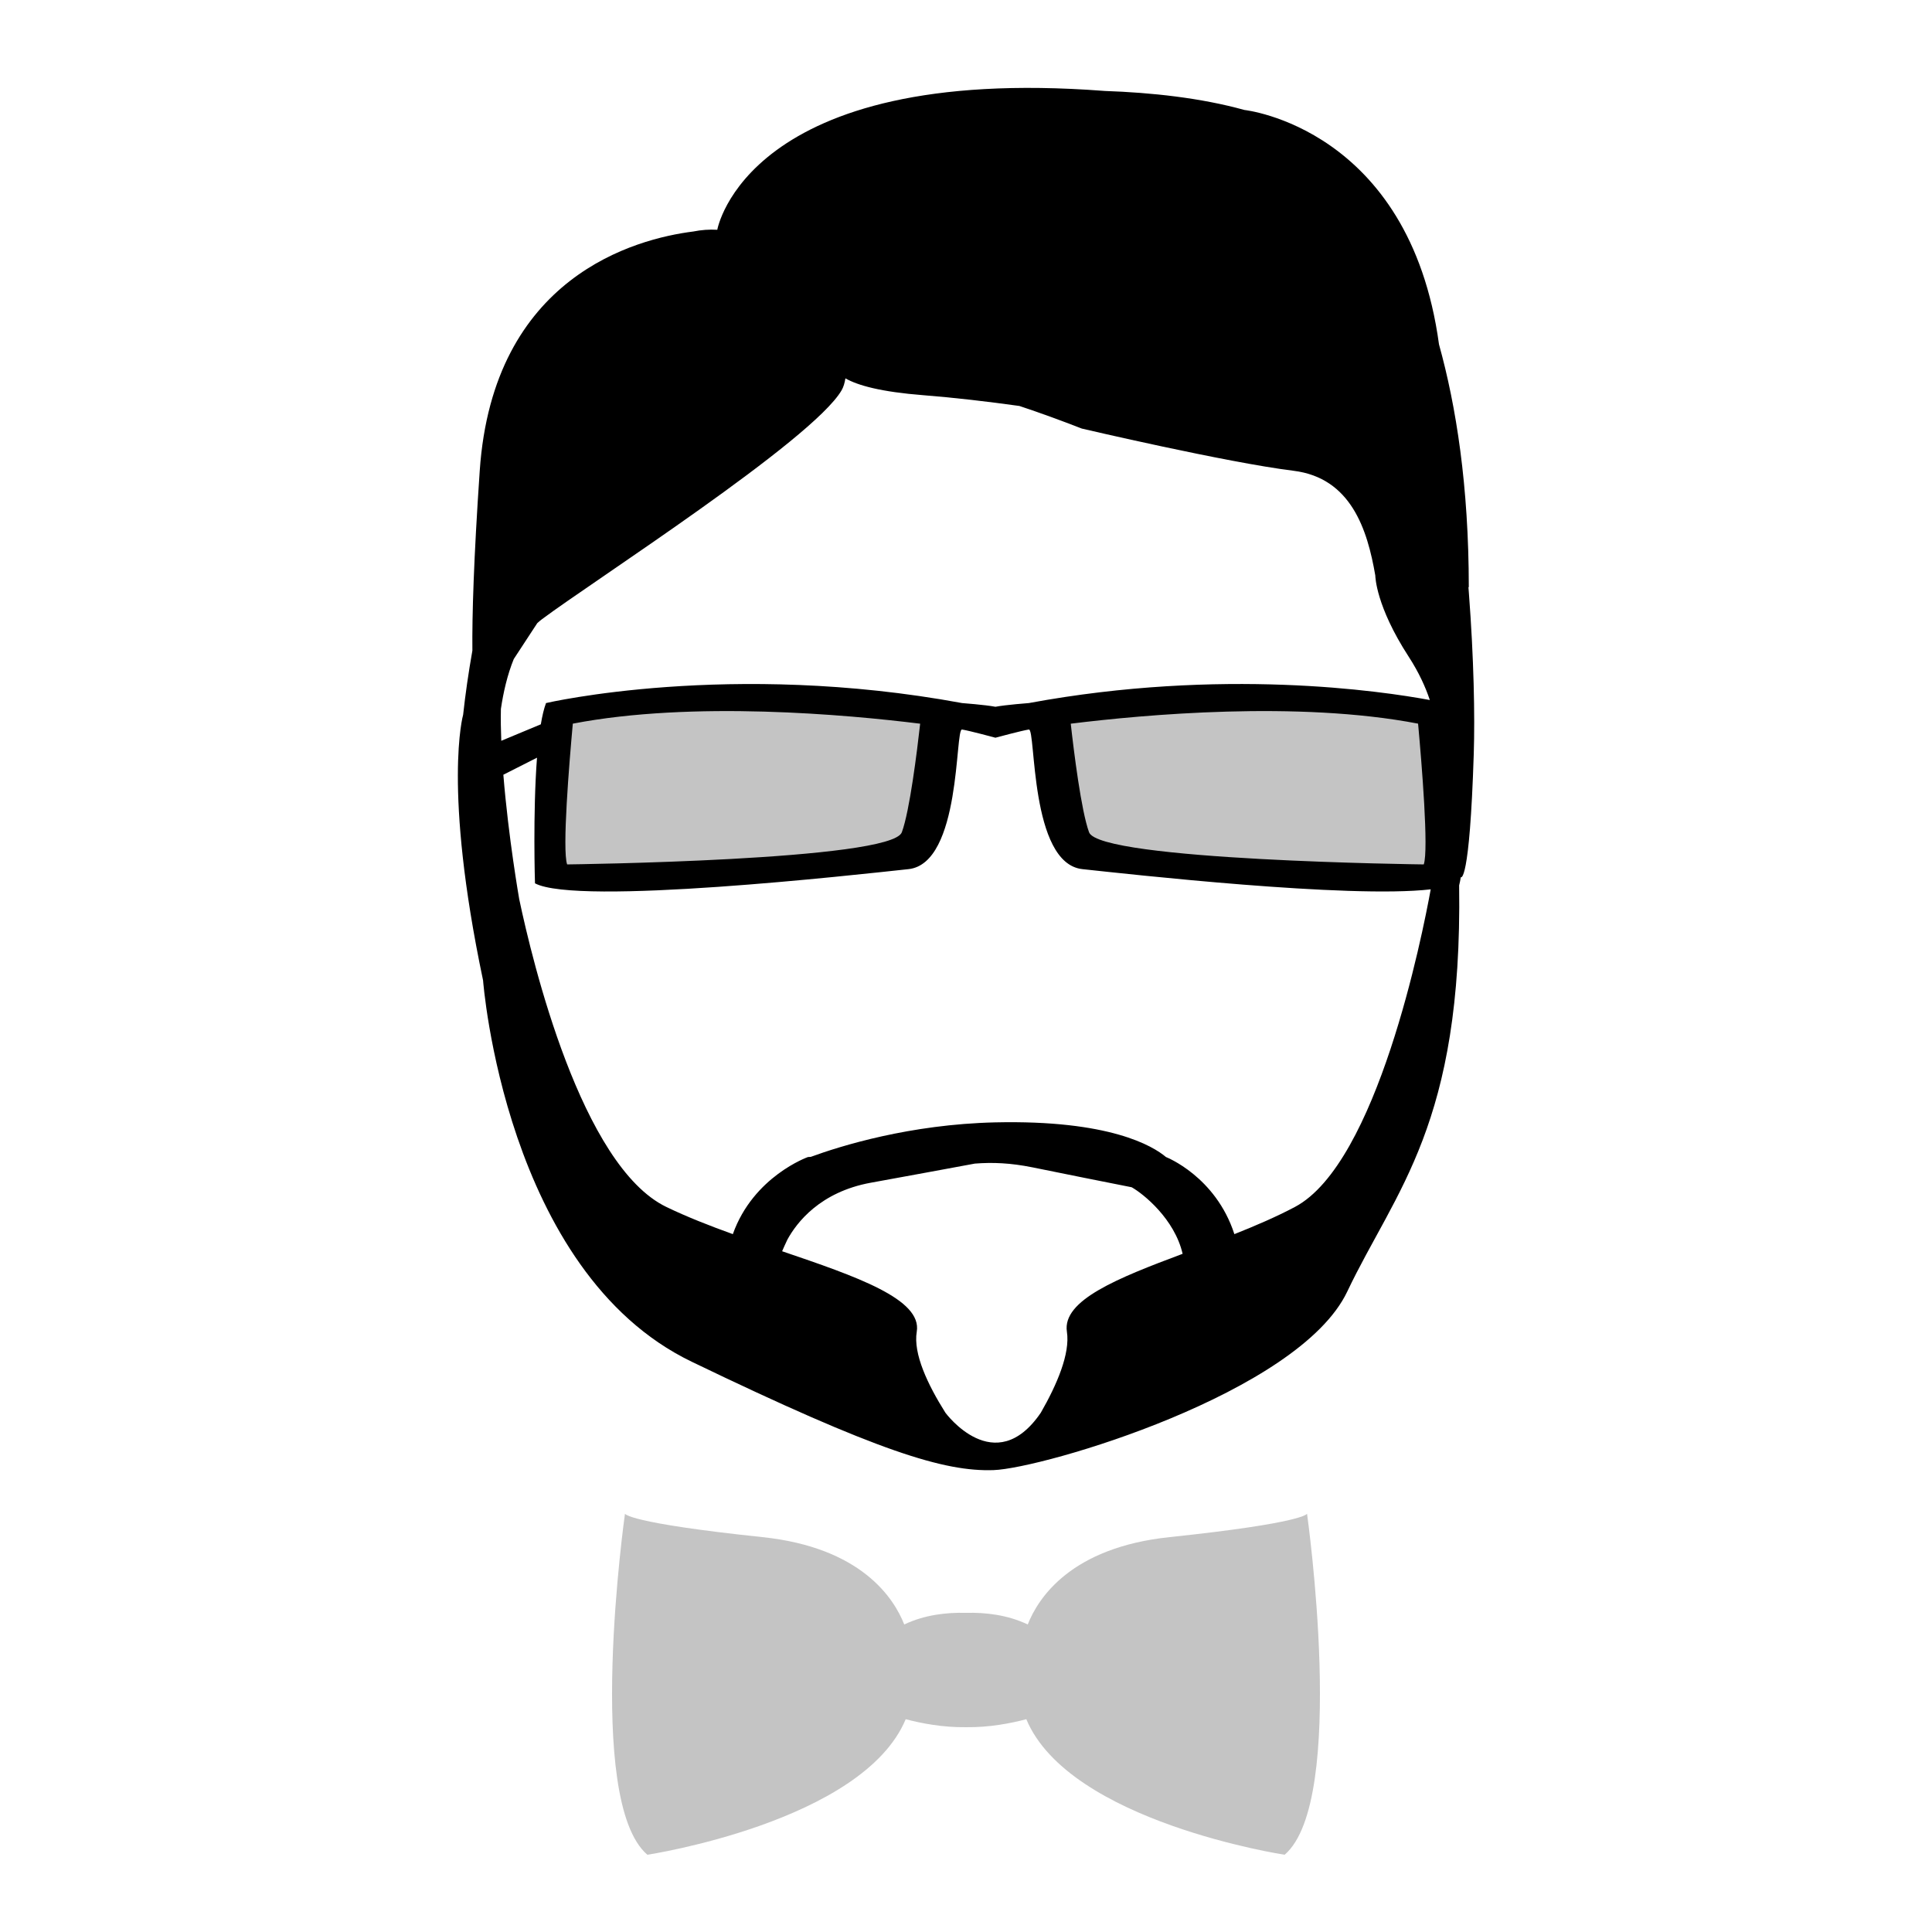 <?xml version="1.0" encoding="utf-8"?>
<!-- Generator: Adobe Illustrator 16.0.0, SVG Export Plug-In . SVG Version: 6.00 Build 0)  -->
<!DOCTYPE svg PUBLIC "-//W3C//DTD SVG 1.1//EN" "http://www.w3.org/Graphics/SVG/1.1/DTD/svg11.dtd">
<svg version="1.1" xmlns="http://www.w3.org/2000/svg" xmlns:xlink="http://www.w3.org/1999/xlink" x="0px" y="0px"
	 width="299.99px" height="299.99px" viewBox="0 0 299.99 299.99" enable-background="new 0 0 299.99 299.99" xml:space="preserve">
<g id="Calque_2">
	<polygon fill="#C4C4C4" points="146.244,111.832 141.581,132.813 100.004,136.959 86.275,135.663 86.275,110.536 113.733,107.946 
		142.358,109.629 	"/>
	<polyline fill="#C4C4C4" points="162.563,111.702 168.004,131.778 199.866,136.311 222.272,135.534 224.344,123.229 
		222.791,111.054 190.281,107.946 	"/>
	<path d="M75.01,152.243c0,0,3.375,45.203,32.377,59.19c29.002,13.987,39.271,17.097,46.886,16.837
		c7.615-0.257,47.406-11.915,54.918-27.716c7.512-15.803,17.914-25.905,17.376-63.077c0.102-0.394,0.187-0.828,0.259-1.302v0.037
		c0,0,1.364,1.253,2.011-19.152c0.188-5.894,0.015-14.883-0.762-25.042l-0.001,0c0-0.003,0-0.006,0-0.011
		c-0.021-0.276-0.042-0.549-0.063-0.827c0.02-0.007,0.037-0.015,0.056-0.022c-0.008-15.711-1.958-28.085-4.627-37.683
		c-0.001-0.006-0.001-0.013-0.003-0.019c-4.582-33.631-30.195-36.378-30.195-36.378l-0.014-0.002
		c-6.773-1.878-14.401-2.703-21.71-2.954c-0.042-0.003-0.081-0.007-0.125-0.011c-55.505-4.201-60.017,21.566-60.017,21.566
		s-0.01,0-0.028,0c-1.207-0.068-2.442,0.016-3.697,0.269c-8.955,1.131-31.106,6.979-33.161,37.159
		c-0.936,13.749-1.193,22.429-1.141,27.912c-0.607,3.436-1.092,6.792-1.441,10.005l-0.005,0.001c0,0-3.185,11.266,3.091,41.136
		C74.998,152.186,75.004,152.214,75.01,152.243z M225.985,117.06v0.016c0-0.011-0.002-0.021-0.003-0.032L225.985,117.06z
		 M165.663,206.784c0.524,3.401-1.556,8.228-4.054,12.578c-7.13,10.44-14.798,0.016-14.81-0.002
		c-2.742-4.349-5.026-9.175-4.45-12.576c0.855-5.068-9.366-8.572-20.905-12.498c0.236-0.55,0.514-1.169,0.821-1.814
		c1.444-2.639,5.068-7.382,12.934-8.824c0.001,0,0.002,0,0.003,0c5.305-0.962,12.213-2.238,16.169-2.972
		c2.77-0.22,5.568-0.098,8.92,0.579c0.014,0.002,0.024,0.004,0.039,0.006c4.825,0.979,11.519,2.332,15.389,3.088
		c0.001,0,0.001,0,0.001,0c1.867,1.051,6.67,4.952,7.912,10.335C173.57,198.452,164.911,201.887,165.663,206.784z M201.067,187.409
		c-2.886,1.529-6.106,2.915-9.4,4.22c-2.91-8.98-10.619-11.97-10.619-11.97c-2.047-1.726-8.771-5.786-26.518-5.383
		c-13.261,0.304-24.032,3.668-28.631,5.353c-0.148,0.009-0.297,0.021-0.445,0.03c0,0-8.467,2.989-11.663,11.97
		c-3.617-1.305-7.154-2.69-10.323-4.22c-13.191-6.371-20.806-38.125-22.845-47.789v-0.002c0,0-1.678-9.545-2.464-19.322l5.225-2.646
		c-0.659,8.603-0.314,19.508-0.314,19.508c6.606,3.524,49.77-1.322,57.99-2.202c8.221-0.881,7.206-21.853,8.32-21.68
		c1.114,0.174,5.185,1.273,5.185,1.273v-0.001c0,0,4.073-1.099,5.188-1.272c1.116-0.173,0.099,20.798,8.32,21.679
		c7.222,0.773,41.397,4.604,54.081,3.137C220.856,145.23,213.829,180.641,201.067,187.409z M88.943,112.364
		c18.652-3.587,42.597-1.399,53.935,0.007c-0.48,4.276-1.619,13.521-2.846,16.86c-1.614,4.405-51.97,4.991-51.97,4.991
		C87.274,131.973,88.382,118.534,88.943,112.364z M166.26,112.37c11.335-1.406,35.28-3.594,53.932-0.006
		c0.563,6.169,1.668,19.609,0.881,21.858c0,0-50.356-0.586-51.971-4.991C167.877,125.89,166.737,116.646,166.26,112.37z
		 M77.777,110.075c0.376-2.543,0.993-5.276,1.998-7.743l3.647-5.572c0.242-0.221,0.492-0.432,0.753-0.627
		c7.75-5.813,41.978-27.771,46.499-35.521c0.308-0.528,0.486-1.17,0.597-1.864c1.912,1.1,5.525,2.104,12.104,2.618
		c4.804,0.376,9.93,0.979,14.916,1.672c3.138,1.042,6.397,2.228,9.698,3.513l0.002-0.002c0,0,22.419,5.257,32.86,6.55
		c8.923,1.102,11.471,9.12,12.698,16.266c0.002,0.151,0.088,4.746,5.17,12.58c1.607,2.479,2.638,4.771,3.295,6.751
		c-7.494-1.392-32.294-5.067-62.261,0.472c0,0-3.57,0.27-5.188,0.575l0,0c-1.612-0.305-5.185-0.575-5.185-0.575
		c-36.018-6.656-64.598,0-64.598,0c-0.321,0.853-0.586,1.986-0.806,3.3l-6.142,2.559C77.767,113.311,77.741,111.643,77.777,110.075z
		"/>
	<path fill="#D11B70" d="M381.495,153.495"/>
	<path fill="#C4C4C4" d="M202.948,235.039c0,0-0.316,1.423-21.341,3.636c-15.331,1.613-20.398,9.44-22.024,13.564
		c-3.122-1.481-6.506-1.887-9.588-1.804c-3.081-0.083-6.466,0.322-9.588,1.804c-1.625-4.124-6.692-11.951-22.024-13.564
		c-21.024-2.213-21.34-3.636-21.34-3.636s-6.323,44.578,3.478,52.956c0,0,33.452-5.082,40.112-21.048
		c2.383,0.636,5.778,1.294,9.363,1.242c3.586,0.052,6.982-0.606,9.363-1.242c6.661,15.966,40.112,21.048,40.112,21.048
		C209.271,279.617,202.948,235.039,202.948,235.039z"/>
</g>
<g id="Calque_4">
</g>
<g id="Calque_3" display="none">
</g>
</svg>
